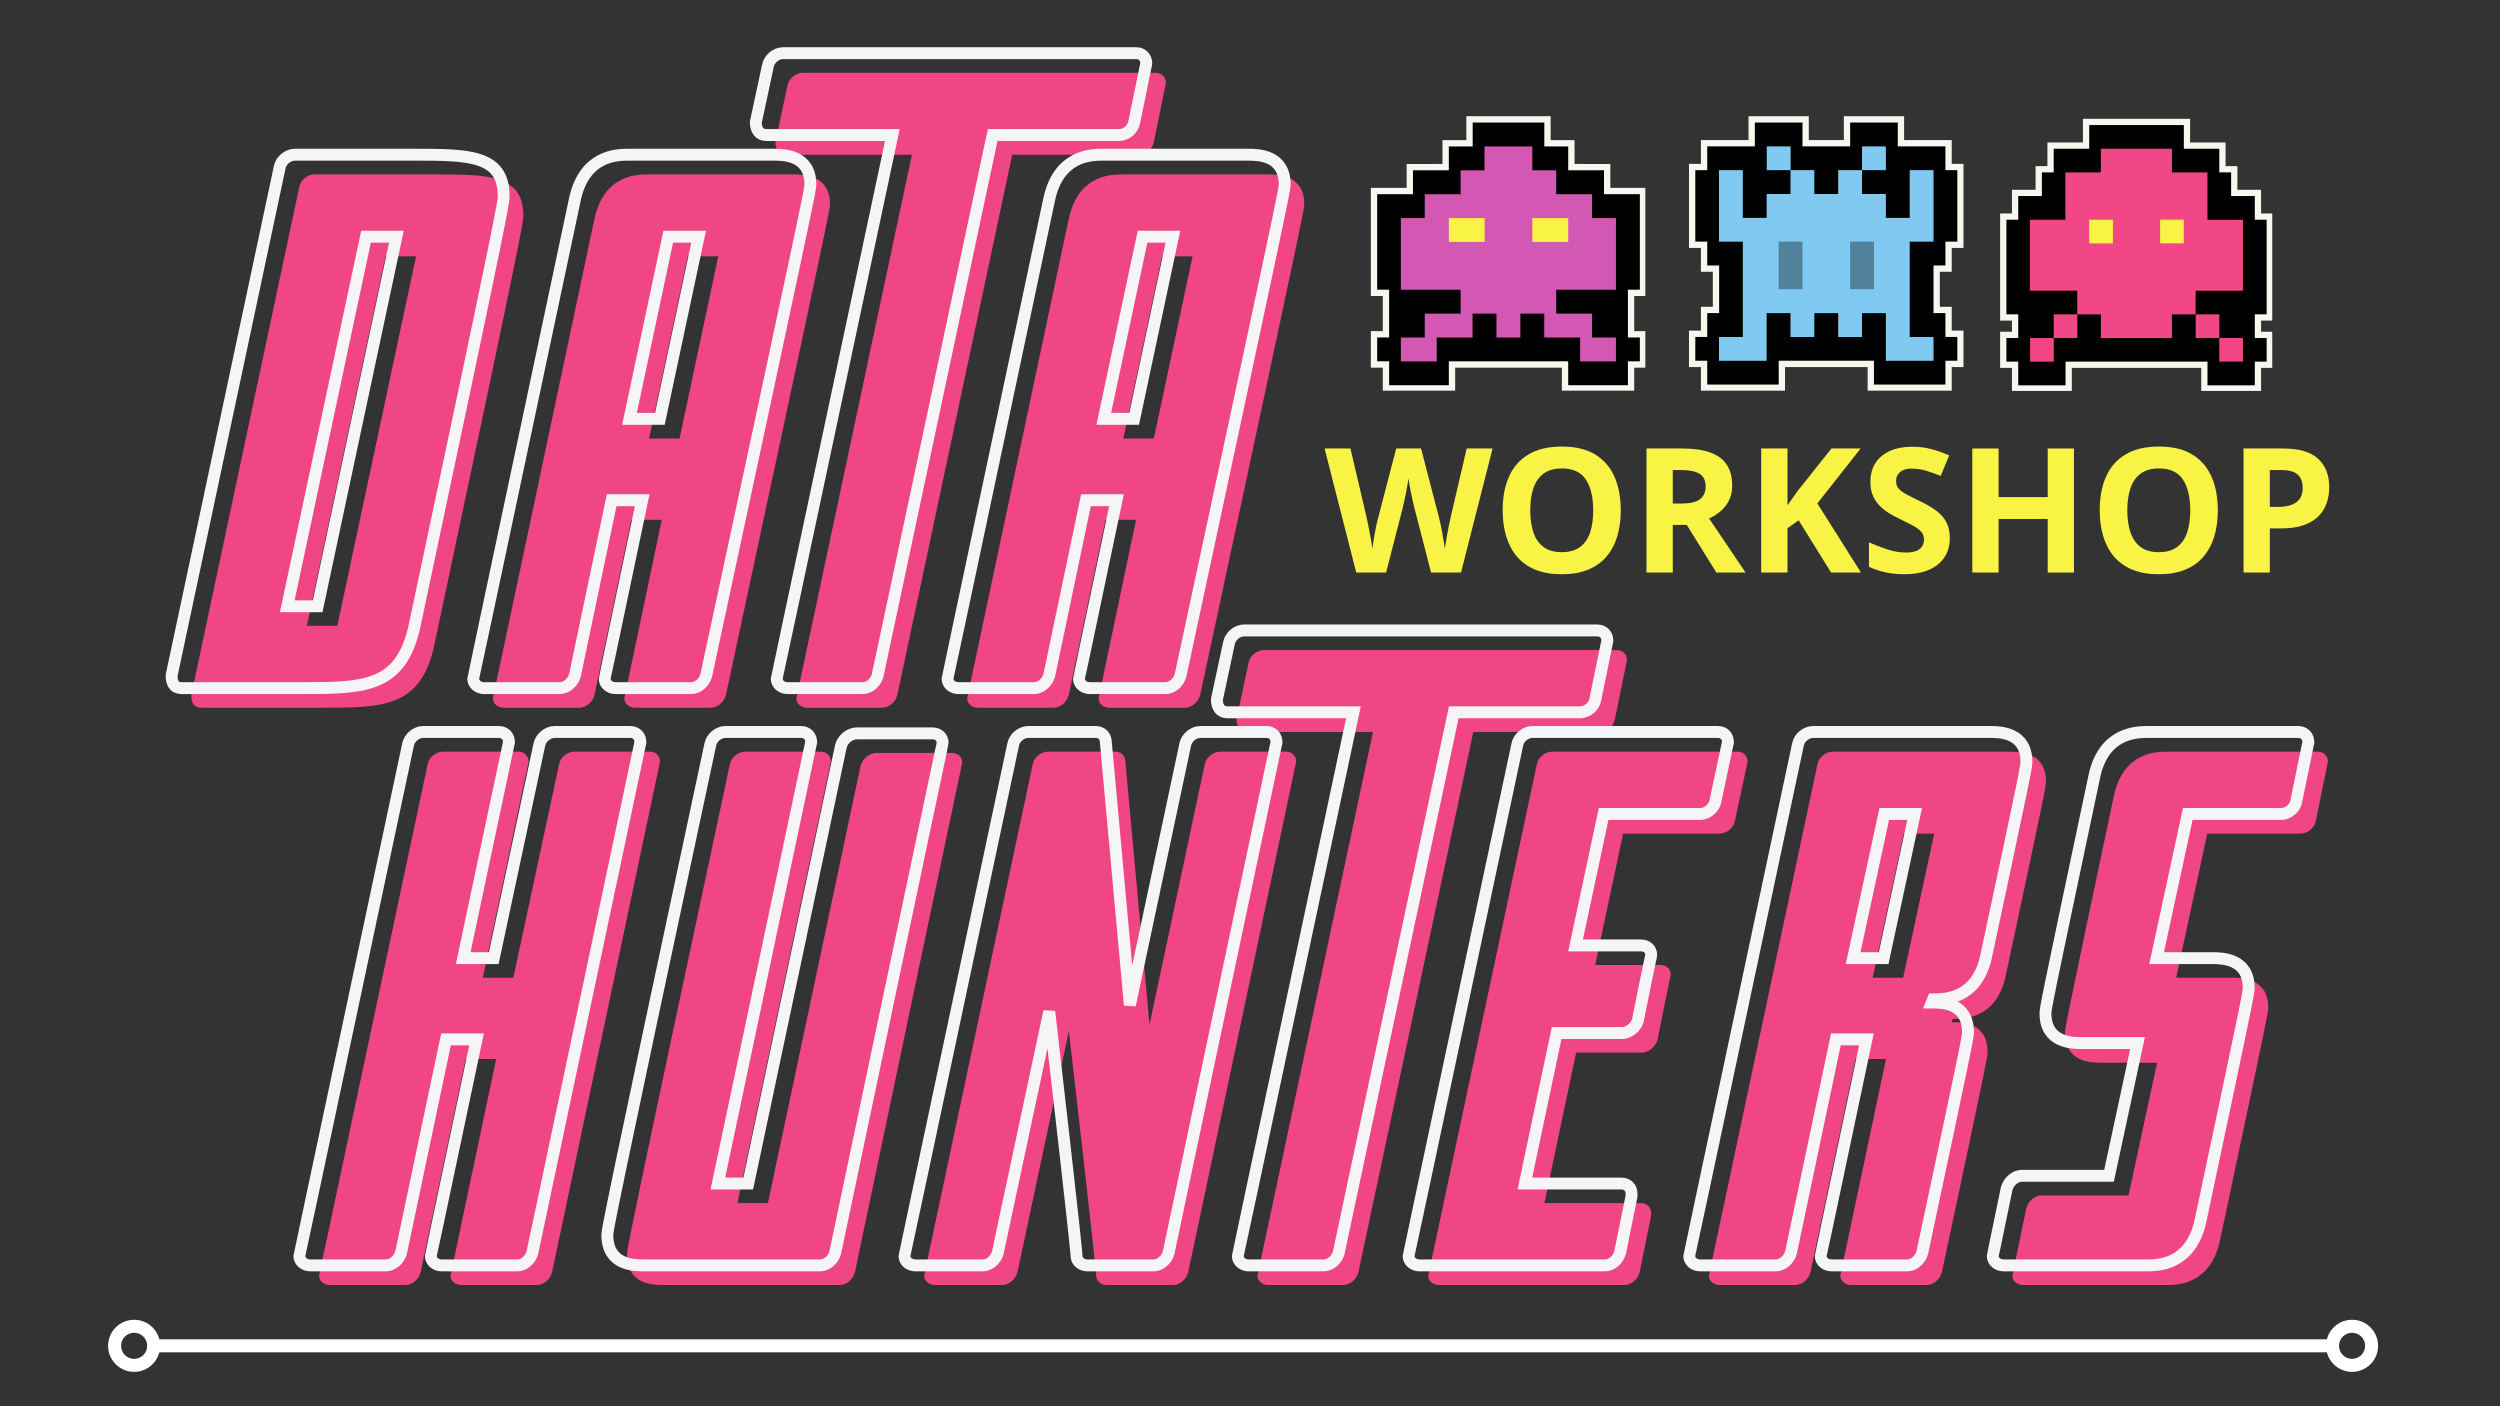 <svg xmlns="http://www.w3.org/2000/svg" xmlns:xlink="http://www.w3.org/1999/xlink" width="1920" zoomAndPan="magnify" viewBox="0 0 1440 810" height="1080" preserveAspectRatio="xMidYMid meet" version="1.0"><rect x="0" y="0" width="1440" height="810" fill="#333333" stroke="none"/><defs><g/><clipPath id="8bf447be8e"><path d="M 789.609 66.938 L 947.711 66.938 L 947.711 225.043 L 789.609 225.043 Z M 789.609 66.938 " clip-rule="nonzero"/></clipPath><clipPath id="08e8f7fc67"><path d="M 1152.074 68.426 L 1308.812 68.426 L 1308.812 225.168 L 1152.074 225.168 Z M 1152.074 68.426 " clip-rule="nonzero"/></clipPath><clipPath id="985312e440"><path d="M 972.855 66.938 L 1130.961 66.938 L 1130.961 225.043 L 972.855 225.043 Z M 972.855 66.938 " clip-rule="nonzero"/></clipPath></defs><g fill="#f04686" fill-opacity="1"><g transform="translate(97.757, 407.652)"><g><path d="M 152.5 -36.57 C 203.336 -275.746 203.699 -279.77 203.699 -283.426 C 203.699 -307.195 183.223 -307.195 151.77 -307.195 L 83.383 -307.195 C 79.359 -307.195 75.336 -303.906 74.605 -299.883 L 12.434 -7.312 C 12.434 -3.293 13.531 0 18.285 0 L 86.672 0 C 123.246 0 144.82 0 152.5 -36.57 Z M 124.34 -260.02 L 141.895 -260.02 L 96.547 -47.176 L 78.992 -47.176 Z M 124.34 -260.02 "/></g></g></g><g fill="#f04686" fill-opacity="1"><g transform="translate(271.833, 407.652)"><g><path d="M 101.301 -307.195 C 94.719 -307.195 76.066 -306.832 70.582 -281.598 C 12.434 -6.582 12.07 -5.852 12.07 -5.484 C 12.07 -2.195 14.992 0 18.285 0 L 61.805 0 C 65.828 0 69.484 -3.293 70.582 -7.312 L 91.793 -108.25 L 109.348 -108.25 C 88.137 -6.582 87.77 -5.852 87.77 -5.484 C 87.77 -2.195 90.695 0 93.988 0 L 137.508 0 C 141.531 0 145.188 -3.293 146.285 -7.312 C 205.895 -284.887 206.262 -287.449 206.262 -290.008 C 206.262 -306.832 191.266 -307.195 185.414 -307.195 Z M 124.34 -260.02 L 141.895 -260.02 L 119.586 -155.062 L 102.031 -155.062 Z M 124.34 -260.02 "/></g></g></g><g fill="#f04686" fill-opacity="1"><g transform="translate(446.641, 407.652)"><g><path d="M 15.727 -365.711 C 11.703 -365.711 7.68 -362.418 6.949 -358.395 L 0 -325.848 C 0 -321.461 2.195 -318.535 5.852 -318.535 L 78.629 -318.535 C 12.434 -6.582 12.07 -5.852 12.07 -5.484 C 12.07 -2.195 14.992 0 18.285 0 L 61.438 0 C 65.461 0 69.121 -3.293 70.215 -7.312 L 136.41 -318.535 L 209.188 -318.535 C 213.211 -318.535 217.23 -321.824 217.965 -325.848 L 224.91 -359.859 C 224.91 -363.148 222.719 -365.711 219.059 -365.711 Z M 15.727 -365.711 "/></g></g></g><g fill="#f04686" fill-opacity="1"><g transform="translate(545.016, 407.652)"><g><path d="M 101.301 -307.195 C 94.719 -307.195 76.066 -306.832 70.582 -281.598 C 12.434 -6.582 12.07 -5.852 12.07 -5.484 C 12.07 -2.195 14.992 0 18.285 0 L 61.805 0 C 65.828 0 69.484 -3.293 70.582 -7.312 L 91.793 -108.25 L 109.348 -108.25 C 88.137 -6.582 87.77 -5.852 87.77 -5.484 C 87.77 -2.195 90.695 0 93.988 0 L 137.508 0 C 141.531 0 145.188 -3.293 146.285 -7.312 C 205.895 -284.887 206.262 -287.449 206.262 -290.008 C 206.262 -306.832 191.266 -307.195 185.414 -307.195 Z M 124.34 -260.02 L 141.895 -260.02 L 119.586 -155.062 L 102.031 -155.062 Z M 124.34 -260.02 "/></g></g></g><path stroke-linecap="butt" transform="matrix(2.419, 0, 0, 2.419, 86.443, 62.533)" fill="none" stroke-linejoin="miter" d="M 63.045 122.866 C 84.047 24.018 84.196 22.356 84.196 20.843 C 84.196 10.987 75.743 10.987 62.75 10.987 L 34.476 10.987 C 32.814 10.987 31.154 12.353 30.859 14.013 L 5.13 134.973 C 5.13 136.634 5.611 138.001 7.567 138.001 L 35.841 138.001 C 50.938 138.001 59.87 138.001 63.045 122.866 Z M 51.418 30.513 L 58.653 30.513 L 39.902 118.51 L 32.667 118.51 Z M 113.86 10.987 C 111.129 10.987 103.415 11.134 101.163 21.581 C 77.096 135.268 76.95 135.564 76.95 135.748 C 76.95 137.077 78.167 138.001 79.533 138.001 L 97.509 138.001 C 99.169 138.001 100.684 136.634 101.163 134.973 L 109.911 93.263 L 117.183 93.263 C 108.398 135.268 108.25 135.564 108.25 135.748 C 108.25 137.077 109.467 138.001 110.833 138.001 L 128.809 138.001 C 130.471 138.001 131.984 136.634 132.426 134.973 C 157.084 20.215 157.231 19.181 157.231 18.11 C 157.231 11.134 151.03 10.987 148.632 10.987 Z M 123.383 30.513 L 130.618 30.513 L 121.39 73.884 L 114.155 73.884 Z M 150.73 -13.19 C 149.069 -13.19 147.408 -11.825 147.112 -10.163 L 144.234 3.273 C 144.234 5.119 145.156 6.299 146.67 6.299 L 176.754 6.299 C 149.365 135.268 149.216 135.564 149.216 135.748 C 149.216 137.077 150.436 138.001 151.8 138.001 L 169.629 138.001 C 171.29 138.001 172.804 136.634 173.246 134.973 L 200.635 6.299 L 230.717 6.299 C 232.379 6.299 234.039 4.97 234.335 3.273 L 237.214 -10.754 C 237.214 -12.119 236.292 -13.19 234.779 -13.19 Z M 226.798 10.987 C 224.067 10.987 216.353 11.134 214.101 21.581 C 190.035 135.268 189.886 135.564 189.886 135.748 C 189.886 137.077 191.105 138.001 192.47 138.001 L 210.447 138.001 C 212.107 138.001 213.62 136.634 214.101 134.973 L 222.849 93.263 L 230.12 93.263 C 221.335 135.268 221.188 135.564 221.188 135.748 C 221.188 137.077 222.405 138.001 223.772 138.001 L 241.747 138.001 C 243.409 138.001 244.922 136.634 245.364 134.973 C 270.022 20.215 270.169 19.181 270.169 18.11 C 270.169 11.134 263.968 10.987 261.57 10.987 Z M 236.321 30.513 L 243.556 30.513 L 234.328 73.884 L 227.093 73.884 Z M 236.321 30.513 " stroke="#f4f5f4" stroke-width="2.835" stroke-opacity="1" stroke-miterlimit="4"/><g fill="#f04686" fill-opacity="1"><g transform="translate(719.824, 407.652)"><g/></g></g><g fill="#f04686" fill-opacity="1"><g transform="translate(171.699, 740.16)"><g><path d="M 83.383 -307.195 C 79.359 -307.195 75.336 -303.906 74.605 -299.883 C 12.434 -6.582 12.07 -5.852 12.07 -5.484 C 12.07 -2.195 14.992 0 18.285 0 L 61.805 0 C 65.828 0 69.484 -3.293 70.582 -7.312 L 96.547 -130.191 L 114.102 -130.191 C 88.137 -6.582 87.77 -5.852 87.77 -5.484 C 87.77 -2.195 90.695 0 93.988 0 L 137.508 0 C 141.531 0 145.188 -3.293 146.285 -7.312 L 208.453 -301.344 C 208.453 -304.637 206.262 -307.195 202.602 -307.195 L 159.082 -307.195 C 155.062 -307.195 151.039 -303.906 150.309 -299.883 L 123.977 -177.004 L 106.422 -177.004 L 132.754 -301.344 C 132.754 -304.637 130.559 -307.195 126.902 -307.195 Z M 83.383 -307.195 "/></g></g></g><g fill="#f04686" fill-opacity="1"><g transform="translate(345.775, 740.16)"><g><path d="M 74.605 -299.883 C 15.359 -22.676 15.359 -19.75 15.359 -17.555 C 15.359 0 30.719 0 36.57 0 L 137.871 0 C 141.895 0 145.551 -3.293 146.648 -7.312 C 208.09 -299.883 208.453 -300.25 208.453 -300.98 C 208.453 -304.27 205.895 -306.465 202.602 -306.465 L 159.082 -306.465 C 155.062 -306.465 151.039 -303.172 149.941 -299.152 L 96.547 -47.176 L 78.992 -47.176 L 132.754 -301.344 C 132.754 -304.637 130.559 -307.195 126.902 -307.195 L 83.383 -307.195 C 79.359 -307.195 75.336 -303.906 74.605 -299.883 Z M 74.605 -299.883 "/></g></g></g><g fill="#f04686" fill-opacity="1"><g transform="translate(520.217, 740.16)"><g><path d="M 83.383 -307.195 C 79.359 -307.195 75.336 -303.906 74.605 -299.883 C 12.434 -6.582 12.07 -5.852 12.07 -5.484 C 12.07 -2.195 14.992 0 18.285 0 L 57.051 0 C 61.074 0 64.73 -3.293 65.828 -7.312 L 95.449 -146.285 C 111.543 -6.582 111.176 -5.852 111.176 -5.484 C 111.176 -2.195 114.102 0 117.395 0 L 155.426 0 C 159.449 0 163.105 -3.293 164.203 -7.312 L 226.375 -301.344 C 226.375 -304.637 224.18 -307.195 220.523 -307.195 L 182.488 -307.195 C 178.465 -307.195 174.445 -303.906 173.711 -299.883 L 141.895 -149.941 L 128 -301.344 C 128 -304.637 125.805 -307.195 122.148 -307.195 Z M 83.383 -307.195 "/></g></g></g><g fill="#f04686" fill-opacity="1"><g transform="translate(712.213, 740.16)"><g><path d="M 15.727 -365.711 C 11.703 -365.711 7.68 -362.418 6.949 -358.395 L 0 -325.848 C 0 -321.461 2.195 -318.535 5.852 -318.535 L 78.629 -318.535 C 12.434 -6.582 12.07 -5.852 12.07 -5.484 C 12.07 -2.195 14.992 0 18.285 0 L 61.438 0 C 65.461 0 69.121 -3.293 70.215 -7.312 L 136.41 -318.535 L 209.188 -318.535 C 213.211 -318.535 217.23 -321.824 217.965 -325.848 L 224.91 -359.859 C 224.91 -363.148 222.719 -365.711 219.059 -365.711 Z M 15.727 -365.711 "/></g></g></g><g fill="#f04686" fill-opacity="1"><g transform="translate(810.589, 740.16)"><g><path d="M 74.605 -299.883 C 12.434 -6.582 12.07 -5.852 12.07 -5.484 C 12.07 -2.195 14.992 0 18.285 0 L 125.074 0 C 129.098 0 132.754 -3.293 133.852 -7.312 L 140.434 -39.863 L 140.434 -41.324 C 140.434 -44.617 138.238 -47.176 134.582 -47.176 L 78.992 -47.176 L 97.277 -133.852 L 134.945 -133.852 C 138.969 -133.852 142.992 -137.141 144.09 -141.164 C 151.402 -177.734 151.77 -178.102 151.77 -178.832 C 151.77 -182.125 149.211 -184.316 145.918 -184.316 L 108.25 -184.316 L 124.34 -260.02 L 179.93 -260.02 C 183.953 -260.02 187.977 -263.312 188.707 -267.336 L 196.02 -301.344 C 196.02 -304.637 193.828 -307.195 190.168 -307.195 L 83.383 -307.195 C 79.359 -307.195 75.336 -303.906 74.605 -299.883 Z M 74.605 -299.883 "/></g></g></g><g fill="#f04686" fill-opacity="1"><g transform="translate(972.231, 740.16)"><g><path d="M 183.223 -178.832 C 205.895 -284.887 206.262 -287.449 206.262 -290.008 C 206.262 -306.832 191.266 -307.195 185.414 -307.195 L 83.383 -307.195 C 79.359 -307.195 75.336 -303.906 74.605 -299.883 C 12.434 -6.582 12.07 -5.852 12.07 -5.484 C 12.07 -2.195 14.992 0 18.285 0 L 61.805 0 C 65.828 0 69.484 -3.293 70.582 -7.312 L 96.547 -130.191 L 114.102 -130.191 C 88.137 -6.582 87.77 -5.852 87.77 -5.484 C 87.77 -2.195 90.695 0 93.988 0 L 137.508 0 C 141.531 0 145.188 -3.293 146.285 -7.312 C 172.25 -129.098 172.613 -131.656 172.613 -134.215 C 172.613 -151.402 157.621 -151.402 151.77 -151.402 L 152.5 -153.234 C 159.082 -153.234 178.102 -153.234 183.223 -178.832 Z M 124.34 -260.02 L 141.895 -260.02 L 123.977 -177.004 L 106.422 -177.004 Z M 124.34 -260.02 "/></g></g></g><g fill="#f04686" fill-opacity="1"><g transform="translate(1147.039, 740.16)"><g><path d="M 100.938 0 C 107.52 0 126.172 -0.367 131.656 -25.602 C 159.082 -154.695 159.449 -157.254 159.449 -159.816 C 159.449 -176.637 144.457 -177.004 138.605 -177.004 L 106.422 -177.004 L 124.34 -260.02 L 178.102 -260.02 C 182.125 -260.02 186.148 -263.312 186.879 -267.336 L 193.828 -301.344 C 193.828 -304.637 191.633 -307.195 187.977 -307.195 L 101.301 -307.195 C 94.719 -307.195 76.066 -306.832 70.582 -281.961 C 42.789 -150.309 42.422 -147.746 42.422 -145.188 C 42.422 -128.363 57.418 -128 63.27 -128 L 95.449 -128 L 78.992 -51.566 L 28.891 -51.566 C 24.867 -51.566 21.211 -48.273 20.113 -44.25 C 12.434 -6.582 12.07 -5.852 12.07 -5.484 C 12.07 -2.195 14.992 0 18.285 0 Z M 100.938 0 "/></g></g></g><path stroke-linecap="butt" transform="matrix(2.419, 0, 0, 2.419, 160.385, 395.041)" fill="none" stroke-linejoin="miter" d="M 34.476 10.987 C 32.814 10.987 31.154 12.353 30.858 14.013 C 5.131 135.268 4.983 135.564 4.983 135.748 C 4.983 137.077 6.202 138.001 7.566 138.001 L 25.544 138.001 C 27.204 138.001 28.717 136.634 29.196 134.973 L 39.902 84.182 L 47.174 84.182 C 36.431 135.268 36.284 135.564 36.284 135.748 C 36.284 137.077 37.502 138.001 38.868 138.001 L 56.844 138.001 C 58.505 138.001 60.018 136.634 60.461 134.973 L 86.188 13.424 C 86.188 12.058 85.266 10.987 83.753 10.987 L 65.777 10.987 C 64.115 10.987 62.454 12.353 62.123 14.013 L 51.271 64.841 L 43.999 64.841 L 54.888 13.424 C 54.888 12.058 53.964 10.987 52.451 10.987 Z M 102.823 14.013 C 78.314 128.625 78.314 129.842 78.314 130.729 C 78.314 138.001 84.663 138.001 87.099 138.001 L 128.957 138.001 C 130.619 138.001 132.132 136.634 132.574 134.973 C 158.007 14.013 158.154 13.866 158.154 13.571 C 158.154 12.205 157.084 11.32 155.718 11.32 L 137.742 11.32 C 136.082 11.32 134.42 12.649 133.941 14.309 L 111.866 118.51 L 104.632 118.51 L 126.853 13.424 C 126.853 12.058 125.931 10.987 124.418 10.987 L 106.44 10.987 C 104.78 10.987 103.119 12.353 102.823 14.013 Z M 178.559 10.987 C 176.897 10.987 175.235 12.353 174.941 14.013 C 149.213 135.268 149.066 135.564 149.066 135.748 C 149.066 137.077 150.283 138.001 151.65 138.001 L 167.669 138.001 C 169.33 138.001 170.843 136.634 171.287 134.973 L 183.541 77.539 C 190.186 135.268 190.037 135.564 190.037 135.748 C 190.037 137.077 191.255 138.001 192.621 138.001 L 208.346 138.001 C 210.007 138.001 211.52 136.634 211.963 134.973 L 237.653 13.424 C 237.653 12.058 236.768 10.987 235.255 10.987 L 219.53 10.987 C 217.869 10.987 216.209 12.353 215.913 14.013 L 202.735 76.026 L 197.014 13.424 C 197.014 12.058 196.092 10.987 194.577 10.987 Z M 229.953 -13.19 C 228.291 -13.19 226.631 -11.825 226.336 -10.163 L 223.456 3.273 C 223.456 5.118 224.38 6.299 225.893 6.299 L 255.975 6.299 C 228.587 135.268 228.44 135.564 228.44 135.748 C 228.44 137.077 229.657 138.001 231.024 138.001 L 248.852 138.001 C 250.512 138.001 252.025 136.634 252.47 134.973 L 279.857 6.299 L 309.941 6.299 C 311.601 6.299 313.262 4.97 313.558 3.273 L 316.437 -10.754 C 316.437 -12.119 315.514 -13.19 314 -13.19 Z M 294.985 14.013 C 269.256 135.268 269.109 135.564 269.109 135.748 C 269.109 137.077 270.327 138.001 271.693 138.001 L 315.84 138.001 C 317.5 138.001 319.013 136.634 319.457 134.973 L 322.188 121.537 L 322.188 120.91 C 322.188 119.544 321.266 118.51 319.753 118.51 L 296.794 118.51 L 304.36 82.669 L 319.9 82.669 C 321.561 82.669 323.259 81.303 323.701 79.643 C 326.729 64.51 326.876 64.361 326.876 64.066 C 326.876 62.701 325.805 61.814 324.439 61.814 L 308.863 61.814 L 315.544 30.513 L 338.503 30.513 C 340.163 30.513 341.825 29.148 342.158 27.486 L 345.147 13.424 C 345.147 12.058 344.262 10.987 342.747 10.987 L 298.602 10.987 C 296.941 10.987 295.281 12.353 294.985 14.013 Z M 406.694 64.066 C 416.07 20.215 416.217 19.181 416.217 18.11 C 416.217 11.134 410.016 10.987 407.616 10.987 L 365.427 10.987 C 363.765 10.987 362.105 12.353 361.81 14.013 C 336.083 135.268 335.934 135.564 335.934 135.748 C 335.934 137.077 337.153 138.001 338.518 138.001 L 356.495 138.001 C 358.155 138.001 359.668 136.634 360.15 134.973 L 370.853 84.182 L 378.125 84.182 C 367.383 135.268 367.236 135.564 367.236 135.748 C 367.236 137.077 368.453 138.001 369.82 138.001 L 387.795 138.001 C 389.457 138.001 390.97 136.634 391.412 134.973 C 402.155 84.627 402.302 83.556 402.302 82.522 C 402.302 75.397 396.1 75.397 393.701 75.397 L 393.996 74.659 C 396.729 74.659 404.59 74.659 406.694 64.066 Z M 382.369 30.513 L 389.604 30.513 L 382.222 64.841 L 374.95 64.841 Z M 444.93 138.001 C 447.661 138.001 455.375 137.852 457.664 127.407 C 468.995 74.033 469.144 72.999 469.144 71.929 C 469.144 64.989 462.943 64.841 460.506 64.841 L 447.219 64.841 L 454.637 30.513 L 476.858 30.513 C 478.52 30.513 480.18 29.148 480.476 27.486 L 483.355 13.424 C 483.355 12.058 482.431 10.987 480.918 10.987 L 445.114 10.987 C 442.384 10.987 434.669 11.134 432.416 21.434 C 420.9 75.877 420.754 76.911 420.754 77.981 C 420.754 84.92 426.953 85.069 429.39 85.069 L 442.679 85.069 L 435.887 116.665 L 415.179 116.665 C 413.519 116.665 412.004 118.031 411.524 119.693 C 408.351 135.268 408.203 135.564 408.203 135.748 C 408.203 137.077 409.42 138.001 410.786 138.001 Z M 444.93 138.001 " stroke="#f4f5f4" stroke-width="2.835" stroke-opacity="1" stroke-miterlimit="4"/><path stroke-linecap="butt" transform="matrix(0.75, 0, 0, 0.75, 62.263, 771.436)" fill="none" stroke-linejoin="miter" d="M 37.499 5.002 L 1705.863 5.002 " stroke="#ffffff" stroke-width="10" stroke-opacity="1" stroke-miterlimit="4"/><path stroke-linecap="round" transform="matrix(0.75, 0, 0, 0.75, 62.263, 771.436)" fill="none" stroke-linejoin="round" d="M 4.999 5.002 C 4.999 -3.284 11.717 -9.998 19.999 -9.998 C 28.285 -9.998 34.999 -3.284 34.999 5.002 C 34.999 13.283 28.285 20.002 19.999 20.002 C 11.717 20.002 4.999 13.283 4.999 5.002 " stroke="#ffffff" stroke-width="10" stroke-opacity="1" stroke-miterlimit="4"/><path stroke-linecap="round" transform="matrix(0.75, 0, 0, 0.75, 62.263, 771.436)" fill="none" stroke-linejoin="round" d="M 1738.363 5.002 C 1738.363 13.283 1731.65 20.002 1723.363 20.002 C 1715.082 20.002 1708.363 13.283 1708.363 5.002 C 1708.363 -3.284 1715.082 -9.998 1723.363 -9.998 C 1731.65 -9.998 1738.363 -3.284 1738.363 5.002 " stroke="#ffffff" stroke-width="10" stroke-opacity="1" stroke-miterlimit="4"/><g clip-path="url(#8bf447be8e)"><path fill="#f7f7f0" d="M 899.641 225.531 L 899.641 211.766 L 838.172 211.766 L 838.172 225.531 L 796.492 225.531 L 796.492 211.766 L 789.609 211.766 L 789.609 190.738 L 796.492 190.738 L 796.492 170.5 L 789.609 170.5 L 789.609 108.203 L 810.227 108.203 L 810.227 94.469 L 830.875 94.438 L 830.875 80.703 L 844.609 80.703 L 844.609 66.938 L 893.172 66.938 L 893.172 80.703 L 906.938 80.703 L 906.938 94.438 L 927.555 94.469 L 927.555 108.203 L 948.203 108.203 L 948.203 170.5 L 941.32 170.5 L 941.32 190.738 L 948.203 190.738 L 948.203 211.766 L 941.32 211.766 L 941.32 225.531 Z M 899.641 225.531 " fill-opacity="1" fill-rule="nonzero"/></g><path fill="#000000" d="M 868.906 70.586 L 848.258 70.586 L 848.258 84.352 L 834.523 84.352 L 834.523 98.086 L 813.875 98.086 L 813.875 111.852 L 793.258 111.852 L 793.258 166.852 L 800.141 166.852 L 800.141 194.383 L 793.258 194.383 L 793.258 208.117 L 800.141 208.117 L 800.141 221.883 L 834.523 221.883 L 834.523 208.117 L 903.289 208.117 L 903.289 221.883 L 937.672 221.883 L 937.672 208.117 L 944.555 208.117 L 944.555 194.383 L 937.672 194.383 L 937.672 166.852 L 944.555 166.852 L 944.555 111.852 L 923.906 111.852 L 923.906 98.086 L 903.289 98.086 L 903.289 84.352 L 889.523 84.352 L 889.523 70.586 L 875.789 70.586 " fill-opacity="1" fill-rule="nonzero"/><path fill="#d358b3" d="M 923.906 125.617 L 917.023 125.617 L 917.023 111.852 L 896.375 111.852 L 896.375 98.086 L 882.609 98.086 L 882.609 84.352 L 855.078 84.352 L 855.078 98.117 L 841.312 98.117 L 841.312 111.883 L 820.66 111.883 L 820.66 125.617 L 806.895 125.617 L 806.895 166.883 L 841.312 166.883 L 841.312 180.648 L 820.66 180.648 L 820.66 194.414 L 806.895 194.414 L 806.895 208.18 L 827.547 208.18 L 827.547 194.414 L 848.195 194.414 L 848.195 180.648 L 861.961 180.648 L 861.961 194.414 L 875.727 194.414 L 875.727 180.648 L 889.492 180.648 L 889.492 194.414 L 910.141 194.414 L 910.141 208.18 L 930.789 208.18 L 930.789 194.414 L 917.023 194.414 L 917.023 180.648 L 896.375 180.648 L 896.375 166.883 L 930.789 166.883 L 930.789 125.617 Z M 923.906 125.617 " fill-opacity="1" fill-rule="nonzero"/><path fill="#f9f346" d="M 896.406 125.617 L 882.641 125.617 L 882.641 139.352 L 903.289 139.352 L 903.289 125.617 Z M 896.406 125.617 " fill-opacity="1" fill-rule="nonzero"/><path fill="#f9f346" d="M 848.258 125.617 L 834.523 125.617 L 834.523 139.352 L 855.141 139.352 L 855.141 125.617 Z M 848.258 125.617 " fill-opacity="1" fill-rule="nonzero"/><g clip-path="url(#08e8f7fc67)"><path fill="#f7f7f0" d="M 1309.199 184.664 L 1309.199 122.949 L 1302.379 122.949 L 1302.379 109.309 L 1288.738 109.309 L 1288.738 95.703 L 1281.922 95.703 L 1281.922 82.062 L 1261.496 82.062 L 1261.496 68.426 L 1199.777 68.426 L 1199.777 82.062 L 1179.32 82.062 L 1179.32 95.703 L 1172.5 95.703 L 1172.5 109.309 L 1158.895 109.309 L 1158.895 122.949 L 1152.074 122.949 L 1152.074 184.664 L 1158.895 184.664 L 1158.895 191.078 L 1152.074 191.078 L 1152.074 211.91 L 1158.895 211.91 L 1158.895 225.551 L 1193.367 225.551 L 1193.367 211.91 L 1267.906 211.91 L 1267.906 225.551 L 1302.379 225.551 L 1302.379 211.91 L 1309.199 211.91 L 1309.199 191.078 L 1302.379 191.078 L 1302.379 184.664 Z M 1309.199 184.664 " fill-opacity="1" fill-rule="nonzero"/></g><path fill="#000000" d="M 1298.766 126.562 L 1298.766 112.922 L 1285.125 112.922 L 1285.125 99.285 L 1278.309 99.285 L 1278.309 85.68 L 1257.883 85.68 L 1257.883 72.039 L 1203.391 72.039 L 1203.391 85.68 L 1182.934 85.68 L 1182.934 99.285 L 1176.113 99.285 L 1176.113 112.922 L 1162.508 112.922 L 1162.508 126.562 L 1155.688 126.562 L 1155.688 181.051 L 1162.508 181.051 L 1162.508 194.691 L 1155.688 194.691 L 1155.688 208.297 L 1162.508 208.297 L 1162.508 221.938 L 1189.754 221.938 L 1189.754 208.297 L 1271.52 208.297 L 1271.52 221.938 L 1298.766 221.938 L 1298.766 208.297 L 1305.582 208.297 L 1305.582 194.691 L 1298.766 194.691 L 1298.766 181.051 L 1305.582 181.051 L 1305.582 126.562 Z M 1298.766 126.562 " fill-opacity="1" fill-rule="nonzero"/><path fill="#f14787" d="M 1264.699 194.691 L 1264.699 181.051 L 1278.34 181.051 L 1278.34 194.691 Z M 1285.125 208.297 L 1291.945 208.297 L 1291.945 194.66 L 1278.309 194.66 L 1278.309 208.297 Z M 1291.945 126.562 L 1291.945 167.445 L 1264.668 167.445 L 1264.668 181.082 L 1251.031 181.082 L 1251.031 194.723 L 1210.117 194.723 L 1210.117 181.082 L 1196.477 181.082 L 1196.477 167.414 L 1169.199 167.414 L 1169.199 126.562 L 1189.656 126.562 L 1189.656 99.285 L 1210.117 99.285 L 1210.117 85.68 L 1251.031 85.68 L 1251.031 99.316 L 1271.488 99.316 L 1271.488 126.594 L 1285.125 126.594 Z M 1182.934 181.051 L 1182.934 194.691 L 1196.57 194.691 L 1196.57 181.051 Z M 1169.328 194.691 L 1169.328 208.328 L 1182.965 208.328 L 1182.965 194.691 Z M 1169.328 194.691 " fill-opacity="1" fill-rule="nonzero"/><path fill="#f9f346" d="M 1251.062 140.168 L 1244.242 140.168 L 1244.242 126.531 L 1257.883 126.531 L 1257.883 140.168 Z M 1203.391 126.562 L 1203.391 140.199 L 1217.027 140.199 L 1217.027 126.562 Z M 1203.391 126.562 " fill-opacity="1" fill-rule="nonzero"/><g clip-path="url(#985312e440)"><path fill="#f7f7f0" d="M 1124.199 156.547 L 1124.199 142.816 L 1131.066 142.816 L 1131.066 94.402 L 1124.199 94.402 L 1124.199 80.672 L 1096.766 80.672 L 1096.766 66.938 L 1062.055 66.938 L 1062.055 80.672 L 1041.867 80.672 L 1041.867 66.938 L 1007.156 66.938 L 1007.156 80.672 L 979.723 80.672 L 979.723 94.402 L 972.855 94.402 L 972.855 142.816 L 979.723 142.816 L 979.723 156.547 L 986.59 156.547 L 986.59 176.703 L 979.723 176.703 L 979.723 190.438 L 972.855 190.438 L 972.855 211.414 L 979.723 211.414 L 979.723 225.148 L 1028.168 225.148 L 1028.168 211.414 L 1075.758 211.414 L 1075.758 225.148 L 1124.199 225.148 L 1124.199 211.414 L 1131.066 211.414 L 1131.066 190.438 L 1124.199 190.438 L 1124.199 176.703 L 1117.336 176.703 L 1117.336 156.547 Z M 1124.199 156.547 " fill-opacity="1" fill-rule="nonzero"/></g><path fill="#000000" d="M 1120.562 98.012 L 1120.562 84.309 L 1093.129 84.309 L 1093.129 70.578 L 1065.695 70.578 L 1065.695 84.309 L 1038.23 84.309 L 1038.23 70.578 L 1010.797 70.578 L 1010.797 84.309 L 983.363 84.309 L 983.363 98.012 L 976.496 98.012 L 976.496 139.176 L 983.363 139.176 L 983.363 152.91 L 990.23 152.91 L 990.23 180.344 L 983.363 180.344 L 983.363 194.074 L 976.496 194.074 L 976.496 207.777 L 983.363 207.777 L 983.363 221.508 L 1024.527 221.508 L 1024.527 207.777 L 1079.395 207.777 L 1079.395 221.508 L 1120.562 221.508 L 1120.562 207.777 L 1127.43 207.777 L 1127.43 194.074 L 1120.562 194.074 L 1120.562 180.344 L 1113.695 180.344 L 1113.695 152.91 L 1120.562 152.91 L 1120.562 139.176 L 1127.43 139.176 L 1127.43 98.012 Z M 1120.562 98.012 " fill-opacity="1" fill-rule="nonzero"/><path fill="#80c9f0" d="M 1079.395 98.012 L 1072.527 98.012 L 1072.527 84.309 L 1086.262 84.309 L 1086.262 98.043 Z M 1106.859 98.012 L 1099.996 98.012 L 1099.996 125.477 L 1086.262 125.477 L 1086.262 111.742 L 1072.527 111.742 L 1072.527 98.012 L 1058.797 98.012 L 1058.797 111.742 L 1045.062 111.742 L 1045.062 98.012 L 1031.332 98.012 L 1031.332 111.742 L 1017.598 111.742 L 1017.598 125.477 L 1003.867 125.477 L 1003.867 98.012 L 990.133 98.012 L 990.133 139.207 L 1003.867 139.207 L 1003.867 194.109 L 990.133 194.109 L 990.133 207.84 L 1017.598 207.84 L 1017.598 180.375 L 1031.332 180.375 L 1031.332 194.109 L 1045.062 194.109 L 1045.062 180.375 L 1058.797 180.375 L 1058.797 194.109 L 1072.527 194.109 L 1072.527 180.375 L 1086.262 180.375 L 1086.262 207.84 L 1113.727 207.84 L 1113.727 194.109 L 1099.996 194.109 L 1099.996 139.207 L 1113.727 139.207 L 1113.727 98.012 Z M 1024.527 98.012 L 1031.395 98.012 L 1031.395 84.309 L 1017.66 84.309 L 1017.66 98.043 Z M 1024.527 98.012 " fill-opacity="1" fill-rule="nonzero"/><path fill="#52829b" d="M 1079.395 152.91 L 1079.395 166.609 L 1065.664 166.609 L 1065.664 139.176 L 1079.395 139.176 Z M 1038.23 152.91 L 1038.23 139.176 L 1024.496 139.176 L 1024.496 166.609 L 1038.23 166.609 Z M 1038.23 152.91 " fill-opacity="1" fill-rule="nonzero"/><g fill="#f9f346" fill-opacity="1"><g transform="translate(762.954, 329.787)"><g><path d="M 96.766 -71.453 L 78.594 0 L 61.344 0 L 51.656 -37.531 C 51.457 -38.25 51.195 -39.344 50.875 -40.812 C 50.551 -42.281 50.207 -43.883 49.844 -45.625 C 49.488 -47.363 49.172 -49.004 48.891 -50.547 C 48.617 -52.098 48.438 -53.332 48.344 -54.25 C 48.238 -53.332 48.047 -52.109 47.766 -50.578 C 47.492 -49.047 47.188 -47.414 46.844 -45.688 C 46.5 -43.969 46.164 -42.359 45.844 -40.859 C 45.52 -39.359 45.258 -38.219 45.062 -37.438 L 35.438 0 L 18.234 0 L 0 -71.453 L 14.906 -71.453 L 24.047 -32.453 C 24.305 -31.273 24.609 -29.875 24.953 -28.25 C 25.297 -26.625 25.633 -24.922 25.969 -23.141 C 26.312 -21.367 26.625 -19.66 26.906 -18.016 C 27.188 -16.367 27.391 -14.941 27.516 -13.734 C 27.68 -14.973 27.895 -16.414 28.156 -18.062 C 28.414 -19.707 28.695 -21.383 29 -23.094 C 29.312 -24.801 29.629 -26.391 29.953 -27.859 C 30.285 -29.328 30.582 -30.516 30.844 -31.422 L 41.25 -71.453 L 55.562 -71.453 L 65.984 -31.422 C 66.211 -30.547 66.477 -29.363 66.781 -27.875 C 67.094 -26.395 67.41 -24.789 67.734 -23.062 C 68.066 -21.344 68.367 -19.66 68.641 -18.016 C 68.922 -16.367 69.125 -14.941 69.25 -13.734 C 69.477 -15.359 69.797 -17.336 70.203 -19.672 C 70.609 -22.004 71.047 -24.328 71.516 -26.641 C 71.992 -28.953 72.41 -30.891 72.766 -32.453 L 81.859 -71.453 Z M 96.766 -71.453 "/></g></g></g><g fill="#f9f346" fill-opacity="1"><g transform="translate(859.719, 329.787)"><g><path d="M 73.844 -35.828 C 73.844 -30.316 73.16 -25.305 71.797 -20.797 C 70.43 -16.285 68.352 -12.398 65.562 -9.141 C 62.781 -5.879 59.254 -3.375 54.984 -1.625 C 50.711 0.113 45.66 0.984 39.828 0.984 C 33.992 0.984 28.941 0.113 24.672 -1.625 C 20.41 -3.375 16.883 -5.879 14.094 -9.141 C 11.312 -12.398 9.234 -16.289 7.859 -20.812 C 6.492 -25.344 5.812 -30.379 5.812 -35.922 C 5.812 -43.316 7.023 -49.758 9.453 -55.25 C 11.879 -60.738 15.617 -65 20.672 -68.031 C 25.723 -71.062 32.145 -72.578 39.938 -72.578 C 47.688 -72.578 54.062 -71.062 59.062 -68.031 C 64.062 -65 67.773 -60.727 70.203 -55.219 C 72.629 -49.719 73.844 -43.254 73.844 -35.828 Z M 21.703 -35.828 C 21.703 -30.836 22.328 -26.539 23.578 -22.938 C 24.836 -19.344 26.801 -16.578 29.469 -14.641 C 32.145 -12.703 35.598 -11.734 39.828 -11.734 C 44.129 -11.734 47.613 -12.703 50.281 -14.641 C 52.957 -16.578 54.906 -19.344 56.125 -22.938 C 57.352 -26.539 57.969 -30.836 57.969 -35.828 C 57.969 -43.316 56.566 -49.211 53.766 -53.516 C 50.961 -57.816 46.352 -59.969 39.938 -59.969 C 35.664 -59.969 32.188 -59 29.5 -57.062 C 26.812 -55.125 24.836 -52.352 23.578 -48.75 C 22.328 -45.145 21.703 -40.836 21.703 -35.828 Z M 21.703 -35.828 "/></g></g></g><g fill="#f9f346" fill-opacity="1"><g transform="translate(939.378, 329.787)"><g><path d="M 29.812 -71.453 C 36.289 -71.453 41.641 -70.672 45.859 -69.109 C 50.086 -67.547 53.227 -65.18 55.281 -62.016 C 57.332 -58.859 58.359 -54.867 58.359 -50.047 C 58.359 -46.785 57.738 -43.93 56.5 -41.484 C 55.258 -39.047 53.629 -36.977 51.609 -35.281 C 49.586 -33.594 47.406 -32.207 45.062 -31.125 L 66.078 0 L 49.266 0 L 32.203 -27.422 L 24.141 -27.422 L 24.141 0 L 9 0 L 9 -71.453 Z M 28.734 -59.047 L 24.141 -59.047 L 24.141 -39.734 L 29.031 -39.734 C 34.051 -39.734 37.645 -40.57 39.812 -42.25 C 41.977 -43.926 43.062 -46.395 43.062 -49.656 C 43.062 -53.039 41.895 -55.453 39.562 -56.891 C 37.227 -58.328 33.617 -59.047 28.734 -59.047 Z M 28.734 -59.047 "/></g></g></g><g fill="#f9f346" fill-opacity="1"><g transform="translate(1005.452, 329.787)"><g><path d="M 66.469 0 L 49.266 0 L 30.547 -30.109 L 24.141 -25.516 L 24.141 0 L 9 0 L 9 -71.453 L 24.141 -71.453 L 24.141 -38.75 C 25.148 -40.156 26.145 -41.555 27.125 -42.953 C 28.102 -44.359 29.098 -45.758 30.109 -47.156 L 49.453 -71.453 L 66.266 -71.453 L 41.344 -39.828 Z M 66.469 0 "/></g></g></g><g fill="#f9f346" fill-opacity="1"><g transform="translate(1071.916, 329.787)"><g><path d="M 51.172 -19.844 C 51.172 -15.602 50.145 -11.922 48.094 -8.797 C 46.039 -5.672 43.051 -3.258 39.125 -1.562 C 35.195 0.133 30.43 0.984 24.828 0.984 C 22.348 0.984 19.926 0.816 17.562 0.484 C 15.207 0.16 12.945 -0.316 10.781 -0.953 C 8.613 -1.586 6.551 -2.379 4.594 -3.328 L 4.594 -17.406 C 7.977 -15.906 11.492 -14.551 15.141 -13.344 C 18.797 -12.133 22.414 -11.531 26 -11.531 C 28.477 -11.531 30.473 -11.852 31.984 -12.5 C 33.504 -13.156 34.602 -14.051 35.281 -15.188 C 35.969 -16.332 36.312 -17.641 36.312 -19.109 C 36.312 -20.898 35.707 -22.43 34.5 -23.703 C 33.301 -24.973 31.648 -26.16 29.547 -27.266 C 27.441 -28.379 25.07 -29.57 22.438 -30.844 C 20.77 -31.625 18.957 -32.578 17 -33.703 C 15.051 -34.828 13.195 -36.203 11.438 -37.828 C 9.676 -39.453 8.234 -41.43 7.109 -43.766 C 5.984 -46.098 5.422 -48.895 5.422 -52.156 C 5.422 -56.414 6.398 -60.062 8.359 -63.094 C 10.316 -66.125 13.109 -68.445 16.734 -70.062 C 20.367 -71.676 24.664 -72.484 29.625 -72.484 C 33.332 -72.484 36.875 -72.051 40.25 -71.188 C 43.625 -70.32 47.148 -69.078 50.828 -67.453 L 45.938 -55.672 C 42.645 -57.004 39.695 -58.035 37.094 -58.766 C 34.488 -59.504 31.832 -59.875 29.125 -59.875 C 27.238 -59.875 25.625 -59.57 24.281 -58.969 C 22.945 -58.363 21.938 -57.516 21.25 -56.422 C 20.57 -55.328 20.234 -54.066 20.234 -52.641 C 20.234 -50.941 20.727 -49.516 21.719 -48.359 C 22.719 -47.203 24.219 -46.086 26.219 -45.016 C 28.227 -43.941 30.727 -42.688 33.719 -41.25 C 37.375 -39.52 40.492 -37.719 43.078 -35.844 C 45.672 -33.969 47.664 -31.77 49.062 -29.25 C 50.469 -26.727 51.172 -23.594 51.172 -19.844 Z M 51.172 -19.844 "/></g></g></g><g fill="#f9f346" fill-opacity="1"><g transform="translate(1127.043, 329.787)"><g><path d="M 67.547 0 L 52.438 0 L 52.438 -30.844 L 24.141 -30.844 L 24.141 0 L 9 0 L 9 -71.453 L 24.141 -71.453 L 24.141 -43.453 L 52.438 -43.453 L 52.438 -71.453 L 67.547 -71.453 Z M 67.547 0 "/></g></g></g><g fill="#f9f346" fill-opacity="1"><g transform="translate(1203.623, 329.787)"><g><path d="M 73.844 -35.828 C 73.844 -30.316 73.16 -25.305 71.797 -20.797 C 70.43 -16.285 68.352 -12.398 65.562 -9.141 C 62.781 -5.879 59.254 -3.375 54.984 -1.625 C 50.711 0.113 45.66 0.984 39.828 0.984 C 33.992 0.984 28.941 0.113 24.672 -1.625 C 20.41 -3.375 16.883 -5.879 14.094 -9.141 C 11.312 -12.398 9.234 -16.289 7.859 -20.812 C 6.492 -25.344 5.812 -30.379 5.812 -35.922 C 5.812 -43.316 7.023 -49.758 9.453 -55.25 C 11.879 -60.738 15.617 -65 20.672 -68.031 C 25.723 -71.062 32.145 -72.578 39.938 -72.578 C 47.688 -72.578 54.062 -71.062 59.062 -68.031 C 64.062 -65 67.773 -60.727 70.203 -55.219 C 72.629 -49.719 73.844 -43.254 73.844 -35.828 Z M 21.703 -35.828 C 21.703 -30.836 22.328 -26.539 23.578 -22.938 C 24.836 -19.344 26.801 -16.578 29.469 -14.641 C 32.145 -12.703 35.598 -11.734 39.828 -11.734 C 44.129 -11.734 47.613 -12.703 50.281 -14.641 C 52.957 -16.578 54.906 -19.344 56.125 -22.938 C 57.352 -26.539 57.969 -30.836 57.969 -35.828 C 57.969 -43.316 56.566 -49.211 53.766 -53.516 C 50.961 -57.816 46.352 -59.969 39.938 -59.969 C 35.664 -59.969 32.188 -59 29.5 -57.062 C 26.812 -55.125 24.836 -52.352 23.578 -48.75 C 22.328 -45.145 21.703 -40.836 21.703 -35.828 Z M 21.703 -35.828 "/></g></g></g><g fill="#f9f346" fill-opacity="1"><g transform="translate(1283.283, 329.787)"><g><path d="M 31.812 -71.453 C 41.031 -71.453 47.758 -69.473 52 -65.516 C 56.238 -61.555 58.359 -56.109 58.359 -49.172 C 58.359 -46.035 57.883 -43.039 56.938 -40.188 C 55.988 -37.344 54.445 -34.812 52.312 -32.594 C 50.188 -30.383 47.348 -28.633 43.797 -27.344 C 40.242 -26.062 35.859 -25.422 30.641 -25.422 L 24.141 -25.422 L 24.141 0 L 9 0 L 9 -71.453 Z M 31.031 -59.047 L 24.141 -59.047 L 24.141 -37.828 L 29.125 -37.828 C 31.957 -37.828 34.414 -38.203 36.5 -38.953 C 38.594 -39.703 40.207 -40.875 41.344 -42.469 C 42.488 -44.062 43.062 -46.113 43.062 -48.625 C 43.062 -52.145 42.082 -54.758 40.125 -56.469 C 38.164 -58.188 35.133 -59.047 31.031 -59.047 Z M 31.031 -59.047 "/></g></g></g></svg>